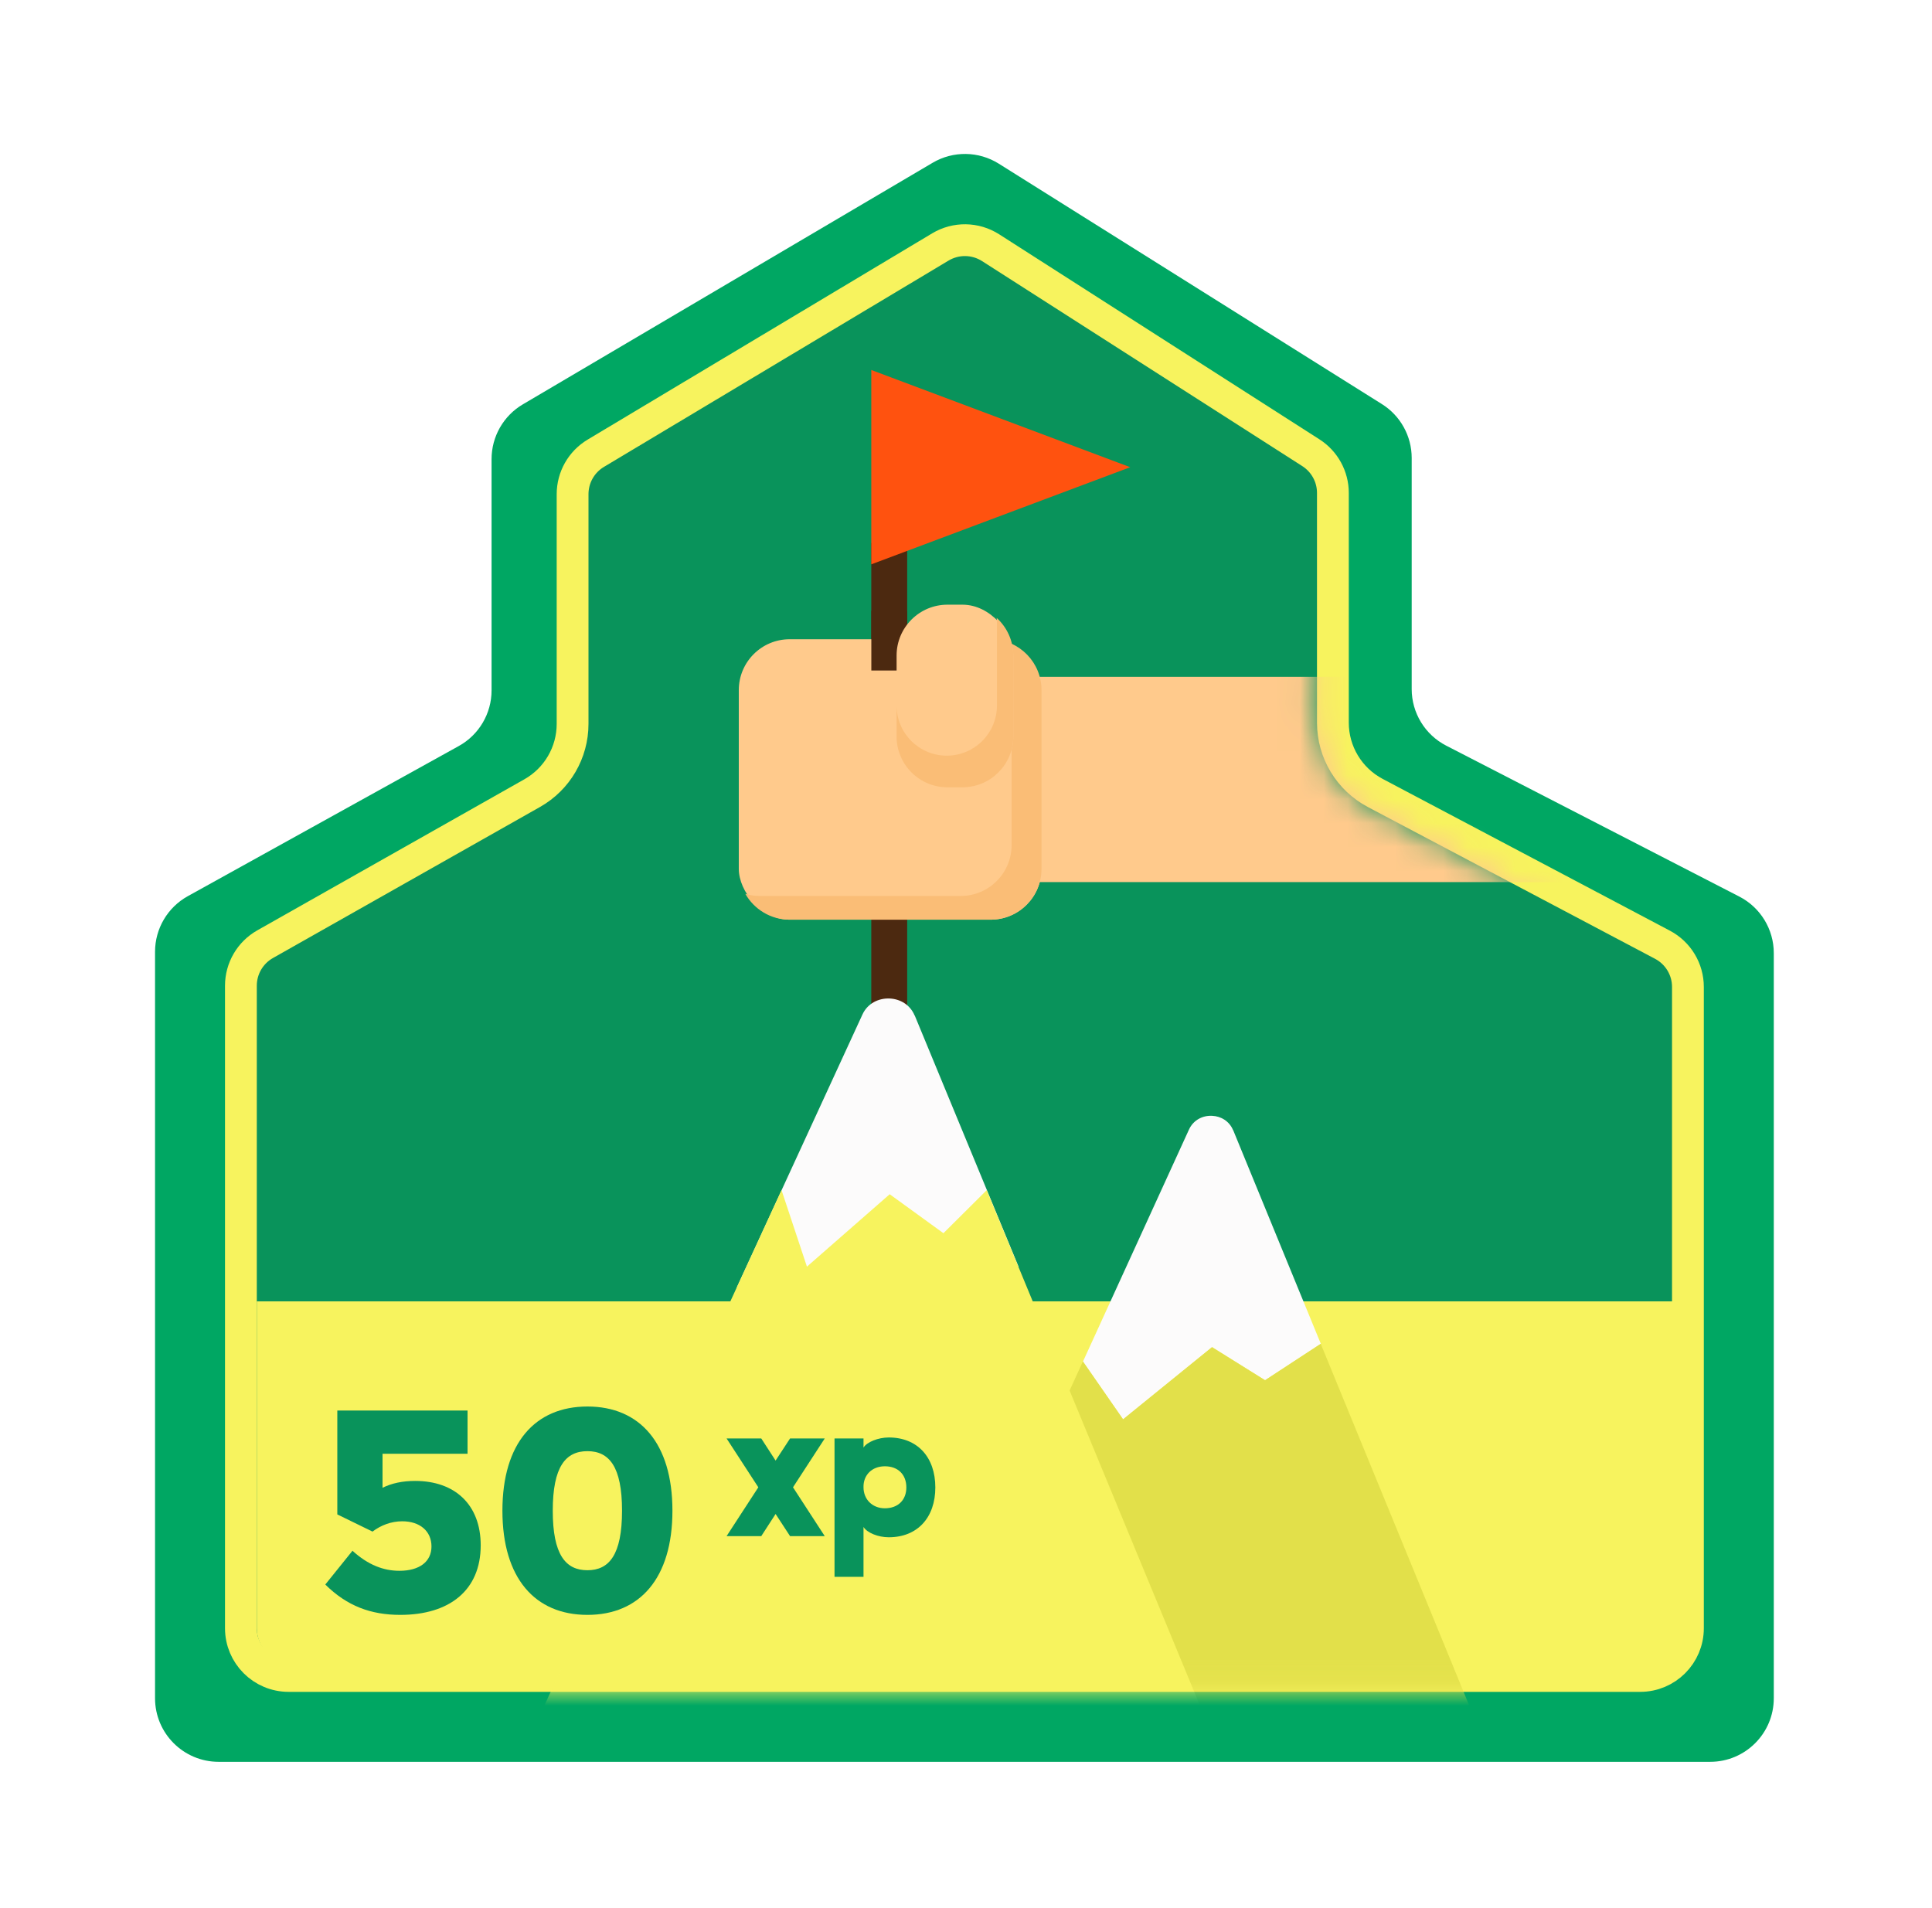 <svg width="81" height="80" viewBox="0 0 81 80" fill="none" xmlns="http://www.w3.org/2000/svg">
<path d="M6.5 39.905C6.5 38.936 7.026 38.042 7.874 37.573L19.235 31.278C20.083 30.809 20.609 29.915 20.609 28.946V19.249C20.609 18.305 21.108 17.431 21.922 16.952L39.102 6.824C39.961 6.318 41.03 6.333 41.874 6.862L57.937 16.942C58.714 17.429 59.186 18.283 59.186 19.2V28.891C59.186 29.889 59.744 30.804 60.632 31.262L72.921 37.59C73.809 38.047 74.367 38.962 74.367 39.96V71.2C74.367 72.673 73.173 73.867 71.7 73.867H9.167C7.694 73.867 6.5 72.673 6.5 71.2V39.905Z" fill="#00A763"/>
<path d="M10.1 41.327C10.1 40.606 10.488 39.941 11.116 39.586L22.314 33.252C23.36 32.661 24.006 31.552 24.006 30.351V20.719C24.006 20.015 24.375 19.364 24.979 19.003L39.426 10.354C40.077 9.964 40.892 9.976 41.532 10.385L54.96 18.982C55.535 19.35 55.882 19.985 55.882 20.666V30.299C55.882 31.535 56.566 32.669 57.658 33.246L69.701 39.61C70.357 39.957 70.767 40.637 70.767 41.379V68.267C70.767 69.371 69.871 70.267 68.767 70.267H12.1C10.996 70.267 10.1 69.371 10.1 68.267V41.327Z" fill="#09935B" stroke="#F7F35E" stroke-width="1.333"/>
<path d="M10.767 54.562H70.139V68.267C70.139 69.077 69.482 69.733 68.672 69.733H12.233C11.423 69.733 10.767 69.077 10.767 68.267V54.562Z" fill="#F7F35E"/>
<path d="M38.034 22.765H36.529V46.026H38.034V22.765Z" fill="#4C2910"/>
<path d="M47.385 19.588L36.529 15.512V23.661L47.385 19.588Z" fill="#FF520F"/>
<mask id="mask0_2507_40664" style="mask-type:alpha" maskUnits="userSpaceOnUse" x="9" y="9" width="63" height="62">
<path d="M9.7 41.92C9.7 41.062 10.158 40.269 10.901 39.841L22.138 33.359C23.047 32.836 23.606 31.867 23.606 30.818V20.905C23.606 20.069 24.042 19.293 24.756 18.857L39.202 10.038C39.992 9.555 40.989 9.57 41.764 10.076L55.194 18.843C55.873 19.286 56.282 20.042 56.282 20.853V30.767C56.282 31.845 56.874 32.837 57.824 33.349L69.905 39.859C70.682 40.278 71.167 41.089 71.167 41.972V68.266C71.167 69.591 70.092 70.666 68.767 70.666H12.1C10.775 70.666 9.7 69.591 9.7 68.266V41.92Z" fill="#3A8466" stroke="white" stroke-width="0.533"/>
</mask>
<g mask="url(#mask0_2507_40664)">
<path d="M51.698 47.385C51.538 46.998 51.18 46.797 50.817 46.782C50.429 46.762 50.036 46.953 49.85 47.355L45.404 57.084L47.088 59.511L50.817 56.481L53.04 57.868L55.376 56.34L51.702 47.385H51.698Z" fill="#FCFBFB"/>
<path d="M55.372 56.34L53.037 57.868L50.814 56.481L47.084 59.506L45.401 57.079L37.342 74.723H50.814H62.917L55.372 56.34Z" fill="#E2E04A"/>
<path d="M38.346 42.577C38.156 42.119 37.733 41.884 37.302 41.864C36.844 41.843 36.374 42.062 36.158 42.536L30.892 53.976L32.882 56.831L37.302 53.27L39.935 54.9L42.702 53.105L38.351 42.577H38.346Z" fill="#FCFBFB"/>
<path d="M41.369 49.898L39.554 51.704L37.301 50.07L33.831 53.106L32.766 49.898L21.343 74.723H37.301H51.636L41.369 49.898Z" fill="#F7F35E"/>
</g>
<mask id="mask1_2507_40664" style="mask-type:alpha" maskUnits="userSpaceOnUse" x="11" y="11" width="59" height="58">
<path d="M11.712 41.337C11.712 40.472 12.178 39.674 12.93 39.248L23.253 33.41C24.173 32.889 24.742 31.914 24.742 30.857V22.025C24.742 21.181 25.185 20.399 25.909 19.965L39.312 11.941C40.076 11.484 41.03 11.487 41.791 11.949L53.904 19.305C54.63 19.745 55.068 20.537 55.058 21.386L54.95 30.005C54.929 31.692 55.846 33.251 57.331 34.052L67.561 39.568C68.326 39.98 68.808 40.773 68.822 41.641L69.228 66.274C69.25 67.615 68.169 68.714 66.828 68.714H14.112C12.787 68.714 11.712 67.639 11.712 66.314V41.337Z" fill="#3A8466" stroke="white" stroke-width="0.533"/>
</mask>
<g mask="url(#mask1_2507_40664)">
<rect x="42.996" y="28.377" width="28.437" height="8.606" fill="#FFCA8C"/>
<rect x="30.974" y="26.801" width="12.693" height="11.758" rx="2.133" fill="#FFCA8C"/>
</g>
<path d="M24.628 67.706C22.431 67.706 21.064 66.17 21.064 63.338C21.064 60.506 22.431 58.97 24.628 58.97C26.823 58.97 28.192 60.506 28.192 63.338C28.192 66.17 26.823 67.706 24.628 67.706ZM23.175 63.338C23.175 65.186 23.715 65.834 24.628 65.834C25.54 65.834 26.079 65.186 26.079 63.338C26.079 61.49 25.54 60.842 24.628 60.842C23.715 60.842 23.175 61.49 23.175 63.338Z" fill="#09935B"/>
<path d="M16.782 67.706C15.546 67.706 14.55 67.334 13.638 66.434L14.778 65.018C15.438 65.618 16.086 65.858 16.746 65.858C17.586 65.858 18.09 65.474 18.09 64.838C18.09 64.19 17.598 63.782 16.866 63.782C16.398 63.782 15.966 63.95 15.618 64.214L14.142 63.494V59.138H19.602V60.95H16.038V62.378C16.422 62.186 16.878 62.09 17.406 62.09C19.074 62.09 20.154 63.086 20.154 64.79C20.154 66.674 18.846 67.706 16.782 67.706Z" fill="#09935B"/>
<path d="M36.203 60.309V60.691C36.347 60.459 36.818 60.268 37.262 60.268C38.47 60.268 39.214 61.1 39.214 62.363C39.214 63.62 38.47 64.452 37.262 64.452C36.818 64.452 36.36 64.268 36.203 64.022V66.111H34.988V60.309H36.203ZM37.999 62.363C37.999 61.824 37.651 61.476 37.098 61.476C36.558 61.476 36.19 61.844 36.203 62.356C36.203 62.862 36.572 63.237 37.098 63.237C37.651 63.237 37.999 62.889 37.999 62.363Z" fill="#09935B"/>
<path d="M30.462 64.405L31.793 62.357L30.462 60.309H31.916L32.517 61.237L33.124 60.309H34.578L33.247 62.357L34.578 64.405H33.124L32.517 63.476L31.916 64.405H30.462Z" fill="#09935B"/>
<rect x="36.531" y="25.61" width="1.503" height="2.502" fill="#4C2910"/>
<path fill-rule="evenodd" clip-rule="evenodd" d="M31.25 37.478C31.617 38.123 32.311 38.559 33.106 38.559H41.532C42.711 38.559 43.666 37.604 43.666 36.426V28.934C43.666 27.779 42.747 26.838 41.601 26.802C42.095 27.192 42.412 27.797 42.412 28.476V35.431C42.412 36.609 41.457 37.564 40.279 37.564H31.853C31.643 37.564 31.441 37.534 31.25 37.478Z" fill="#FABD76"/>
<rect x="37.59" y="25.352" width="4.893" height="7.657" rx="2.133" fill="#FFCA8C"/>
<path fill-rule="evenodd" clip-rule="evenodd" d="M37.59 29.578V30.876C37.59 32.054 38.545 33.009 39.723 33.009H40.35C41.528 33.009 42.483 32.054 42.483 30.876V27.485C42.483 26.86 42.215 26.298 41.787 25.908C41.794 25.981 41.798 26.055 41.798 26.129V29.578C41.798 30.74 40.856 31.682 39.694 31.682C38.532 31.682 37.59 30.74 37.59 29.578Z" fill="#FABD76"/>
</svg>
